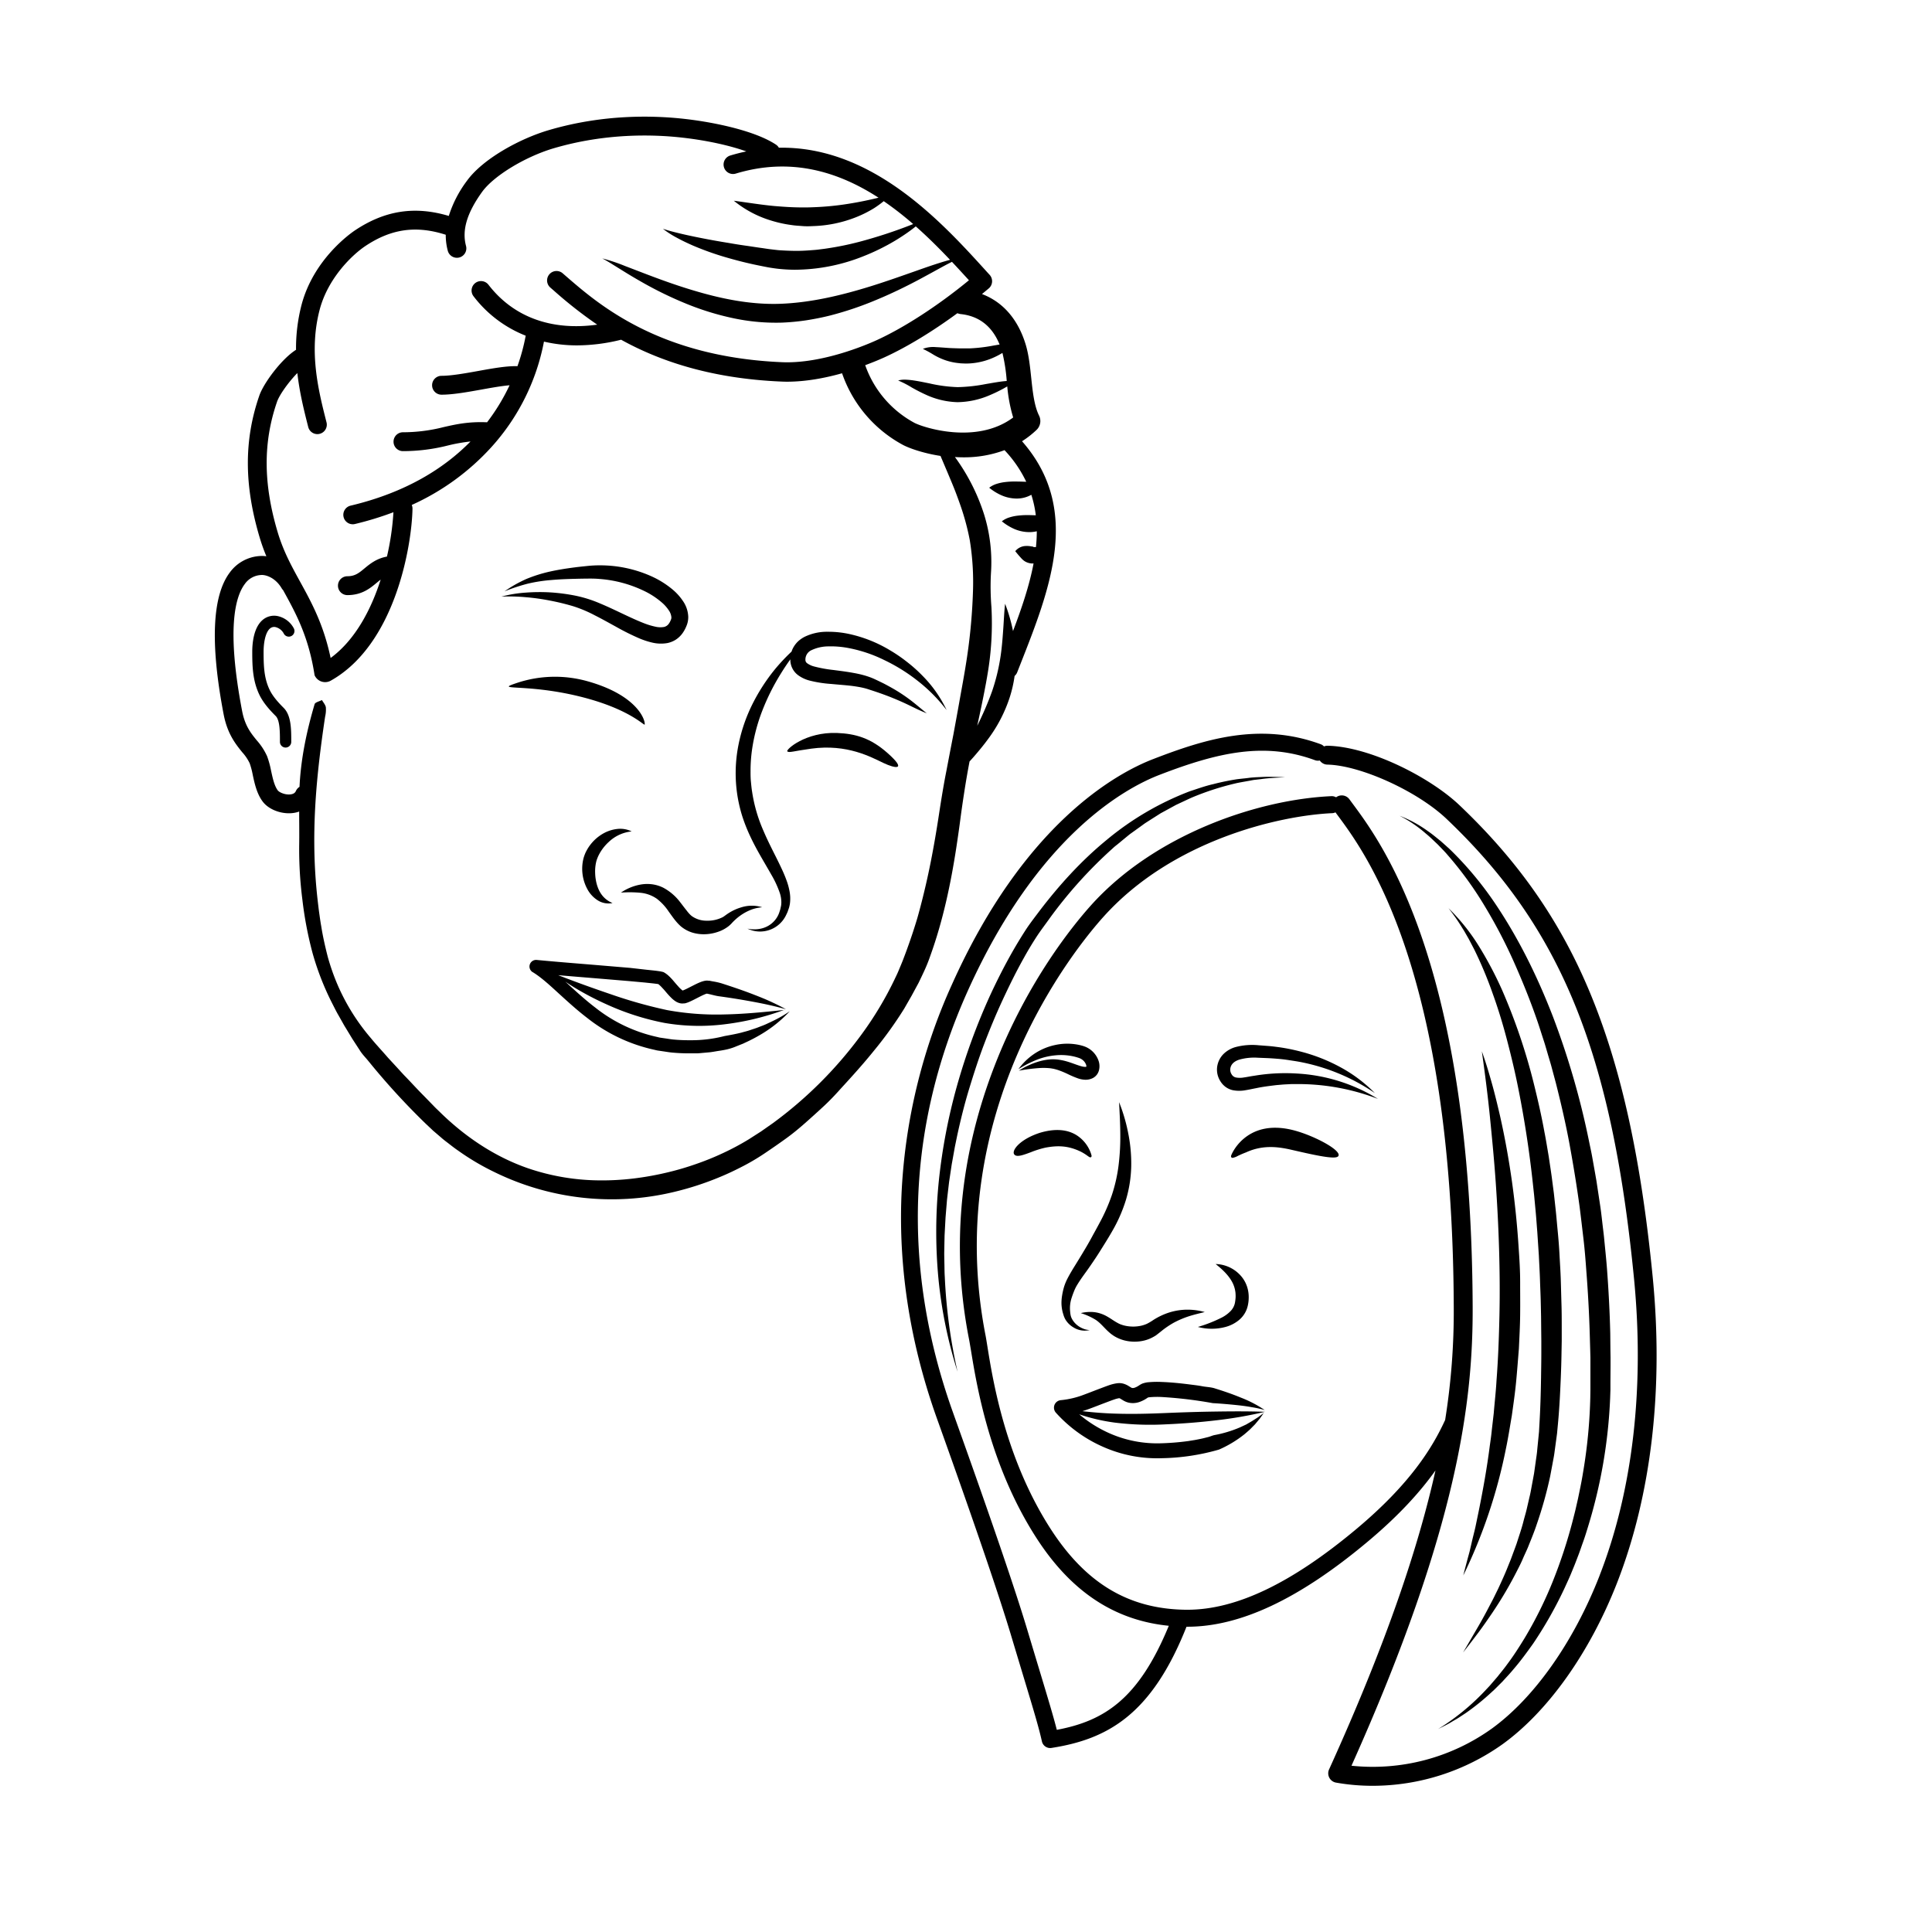 <svg xmlns="http://www.w3.org/2000/svg" viewBox="0 0 1024 1024"><g id="Layer_4" data-name="Layer 4"><path d="M491.2,378.05c-2.89-2.26-5.61-4.68-8.56-6.92a86.71,86.71,0,0,0-9.28-6.15q-2.42-1.38-4.89-2.67c-1.67-.82-3.34-1.64-5-2.4-.81-.38-1.77-.77-2.71-1.1s-1.87-.63-2.81-.89c-1.88-.53-3.75-.93-5.61-1.26-3.71-.68-7.38-1.13-10.94-1.59a69.31,69.31,0,0,1-10.06-1.87,10.81,10.81,0,0,1-3.52-1.66,2.14,2.14,0,0,1-.93-1.79,5.44,5.44,0,0,1,3.22-5.15,21.14,21.14,0,0,1,8.77-2,49.76,49.76,0,0,1,10,.72,73.92,73.92,0,0,1,19.7,6.48,94.17,94.17,0,0,1,18,11.21,85.71,85.71,0,0,1,15.15,15.35,66,66,0,0,0-12.67-18.08,77.77,77.77,0,0,0-8.34-7.46,81,81,0,0,0-9.3-6.34,71.29,71.29,0,0,0-21.15-8.41,52,52,0,0,0-11.64-1.22,27.13,27.13,0,0,0-12.33,2.75,16.53,16.53,0,0,0-3,2.06,13.61,13.61,0,0,0-2.51,3,11.82,11.82,0,0,0-1.25,2.7,101.42,101.42,0,0,0-8.91,9.5,100.12,100.12,0,0,0-12.49,19.7A86.19,86.19,0,0,0,391,397a76.6,76.6,0,0,0-.28,23.85,77.78,77.78,0,0,0,2.67,11.68,89.88,89.88,0,0,0,4.37,11c3.33,7.11,7.44,13.66,11.09,20.12a53,53,0,0,1,4.49,9.74,16,16,0,0,1,.79,4.86,11.9,11.9,0,0,1-.07,1.2l-.07.59-.14.63-.28,1.26c-.1.42-.27.81-.38,1.22a13.05,13.05,0,0,1-6.32,7.73,14,14,0,0,1-5.13,1.57,16.44,16.44,0,0,1-5.58-.26,15.28,15.28,0,0,0,20.64-7.51c.23-.47.47-.95.66-1.43l.51-1.47.26-.75.19-.8a13.27,13.27,0,0,0,.29-1.63,20.55,20.55,0,0,0-.28-6.43,34.93,34.93,0,0,0-1.68-5.9c-.69-1.89-1.47-3.7-2.29-5.47-1.63-3.53-3.37-6.92-5.05-10.29s-3.3-6.71-4.73-10.09a80.73,80.73,0,0,1-6.05-20.78c-.3-1.77-.45-3.57-.63-5.36s-.2-3.59-.19-5.39a79.81,79.81,0,0,1,.68-10.8A93.73,93.73,0,0,1,403.91,377a117.56,117.56,0,0,1,9.91-19.9q2.39-3.9,5.08-7.63c0,.22,0,.43,0,.66a10.21,10.21,0,0,0,3.93,7.59,17.73,17.73,0,0,0,6.28,3,64,64,0,0,0,11.43,1.79c3.66.35,7.24.6,10.72,1,1.73.22,3.44.48,5.1.81.83.17,1.64.36,2.44.58s1.54.46,2.42.76q2.55.81,5.08,1.7t5,1.84c3.32,1.32,6.62,2.72,9.88,4.28S487.74,376.75,491.2,378.05Z"/><path d="M360.62,478.34a27.53,27.53,0,0,0-9.13-7.87,19,19,0,0,0-6-1.8,20.48,20.48,0,0,0-6,.17,26.77,26.77,0,0,0-10.38,4.27,60.15,60.15,0,0,1,10.52.1,18.2,18.2,0,0,1,8.51,3.15,28.35,28.35,0,0,1,6.27,6.77c1,1.36,2,2.82,3.19,4.34.6.75,1.24,1.52,2,2.3.35.37.8.79,1.23,1.18a15.82,15.82,0,0,0,1.39,1.05,17.49,17.49,0,0,0,6.18,2.67,21.13,21.13,0,0,0,6.36.43,23.16,23.16,0,0,0,6.06-1.3,18.44,18.44,0,0,0,5.55-3.07l.63-.56.59-.58.83-.9c.58-.58,1.17-1.15,1.79-1.69a27.8,27.8,0,0,1,4-2.92,26.53,26.53,0,0,1,4.6-2.16,21.86,21.86,0,0,1,5.17-1.05,18.55,18.55,0,0,0-11.11.05,25.86,25.86,0,0,0-5.33,2.24c-.85.47-1.66,1-2.46,1.55l-1.18.86c-.31.22-.55.37-.85.55a17.7,17.7,0,0,1-8.55,1.87,13.37,13.37,0,0,1-7.74-2.38,10.43,10.43,0,0,1-1.4-1.29c-.48-.52-1-1.13-1.47-1.78C362.83,481.26,361.78,479.81,360.62,478.34Z"/><path d="M316.46,455.27c.18-.46.36-.94.57-1.4a23.74,23.74,0,0,1,1.48-2.7,24.72,24.72,0,0,1,4.08-4.86,20.67,20.67,0,0,1,12.19-5.64,13.59,13.59,0,0,0-7.65-1.3,19.47,19.47,0,0,0-7.68,2.57,22.77,22.77,0,0,0-6.22,5.37,22,22,0,0,0-2.32,3.51,16.22,16.22,0,0,0-.91,1.93,21.59,21.59,0,0,0-.71,2.1,22.66,22.66,0,0,0,1.95,16.28,15.91,15.91,0,0,0,5.65,6.12,10.69,10.69,0,0,0,7.77,1.39c-4.81-2-7.1-5.71-8.28-9.72a25.24,25.24,0,0,1-.94-6.22,22.25,22.25,0,0,1,.59-6.06C316.16,456.16,316.29,455.73,316.46,455.27Z"/><path d="M483.17,527.76l3.74-6.91c1.14-2.36,2.29-4.75,3.36-7.13s2-4.75,2.83-7.18c6.72-18.61,10.79-38,13.76-57.26.73-4.83,1.44-9.65,2.07-14.48s1.31-9.56,2.05-14.32q1.29-8.48,2.9-16.88l2-2.22c2.67-3.07,5.28-6.19,7.71-9.52a76.42,76.42,0,0,0,11.63-22.39,67.23,67.23,0,0,0,2.54-11.2,4.92,4.92,0,0,0,1.4-2l1.54-3.91c16-40.59,32.58-82.49,1-118.49a50.64,50.64,0,0,0,7.68-6,6.49,6.49,0,0,0,1.34-7.6c-2.58-5.18-3.38-12.76-4.16-20.09-.61-5.8-1.25-11.79-2.78-17.09-4-13.61-12.08-23-23.31-27.24q1.83-1.51,3.61-3a5,5,0,0,0,1.74-3.48,5,5,0,0,0-1.28-3.68l-1.39-1.52c-23.48-25.91-60.55-66.81-110.33-65.87a4.92,4.92,0,0,0-1.52-1.63c-10.8-7.18-31.8-11.72-47.85-13.58-17.23-2-43.84-2.6-72.68,5.91-15.14,4.46-34.89,15.14-43.35,26.92a62.1,62.1,0,0,0-9.55,18.53c-18-5.38-33.87-2.92-49.68,7.62-2.24,1.49-22.06,15.29-28.41,39.68a91.88,91.88,0,0,0-2.88,23.65c-7.86,5-17.21,17.79-19.44,24.23-8.18,23.6-8.12,47.54.19,75.33a101.58,101.58,0,0,0,3.53,9.88,16.35,16.35,0,0,0-3.67-.12,21.3,21.3,0,0,0-15.69,8.68c-9.37,12.4-10.47,37.74-3.27,75.31,2,10.3,6.34,15.66,9.84,20a24,24,0,0,1,3.94,5.83,41.61,41.61,0,0,1,1.63,6.14c1,4.67,2.16,10,5.25,14.13,2.8,3.78,8.42,6.24,13.9,6.24a17,17,0,0,0,1.89-.1,14.65,14.65,0,0,0,3.57-.82c0,6.1.11,12.19,0,18.26a211.41,211.41,0,0,0,1.71,28.55,197.11,197.11,0,0,0,5.37,28.16,144.79,144.79,0,0,0,10.47,26.8c1.1,2.14,2.14,4.3,3.36,6.36l1.77,3.14c.58,1,1.15,2.1,1.8,3.11l3.73,6.15,3.9,6c1.33,2.18,3.22,4,4.81,6a375.39,375.39,0,0,0,30,32.78l4.09,3.86,4.28,3.66c1.4,1.26,2.93,2.35,4.41,3.51s3,2.32,4.53,3.36a130.68,130.68,0,0,0,19.43,11.48,141.21,141.21,0,0,0,94,10.68,157.84,157.84,0,0,0,25.52-8.23c4.14-1.71,8.18-3.65,12.17-5.72s7.9-4.41,11.55-6.87,7.32-5,10.92-7.59,7-5.39,10.32-8.32,6.58-5.88,9.81-8.87,6.27-6.2,9.19-9.49c6.08-6.61,12.1-13.28,17.74-20.3a206.86,206.86,0,0,0,15.8-22Zm60.76-272.4c-1.73-.06-3.38-.13-5.2-.14a42.05,42.05,0,0,0-6.8.39,23.46,23.46,0,0,0-3.81.89,12.69,12.69,0,0,0-3.82,2,27.88,27.88,0,0,0,6.76,4.13,20.36,20.36,0,0,0,7.57,1.61,15.74,15.74,0,0,0,8-2A59.93,59.93,0,0,1,549,273.1c-1.17,0-2.33-.07-3.57-.08a42.24,42.24,0,0,0-6.81.39,22.58,22.58,0,0,0-3.8.89,12.46,12.46,0,0,0-3.82,2,28.35,28.35,0,0,0,6.75,4.13,20.21,20.21,0,0,0,7.58,1.6,16.85,16.85,0,0,0,4.19-.45c0,2.77-.16,5.56-.44,8.37a4.35,4.35,0,0,1-.82,0c-.11,0-.24,0-.33,0l-.21-.07c-.28-.07-.13-.18-.26-.19a10.47,10.47,0,0,1-1.29-.17,12,12,0,0,0-2.63-.13,7.44,7.44,0,0,0-5.43,2.75c1.5,1.89,2.51,3,3.43,4a8.81,8.81,0,0,0,1.61,1.34,7.9,7.9,0,0,0,3,1.1,6.46,6.46,0,0,0,1.66.06c-2.19,11.62-6.25,23.6-10.89,35.84-.18-.89-.37-1.77-.57-2.65A88,88,0,0,0,532.72,320c-.46,4.14-.63,8.22-.9,12.23s-.56,8-1,11.83a105.62,105.62,0,0,1-5,22.32,164.52,164.52,0,0,1-7.87,18.28q1.08-4.89,2.11-9.8.9-4.31,1.74-8.63l.82-4.32c.26-1.47.53-2.94.77-4.41a159.7,159.7,0,0,0,2.09-35.79,132.34,132.34,0,0,1-.25-17.92,85.13,85.13,0,0,0-3.66-31.2,106.3,106.3,0,0,0-13.87-28.16c-.53-.78-1.06-1.5-1.58-2.19,1.47.09,2.95.15,4.46.15a61.51,61.51,0,0,0,21.84-3.79A64.64,64.64,0,0,1,543.93,255.36Zm-34.6-88.88c9.68,1.08,16.55,6.5,20.48,16.13-1.3.21-2.57.43-3.81.65a86,86,0,0,1-11.83,1.38c-1,0-1.9,0-2.91,0l-3,0c-2-.06-3.95-.1-5.95-.24s-4.05-.31-6.29-.42a15.22,15.22,0,0,0-6.88.93,56.88,56.88,0,0,1,5.71,3.13,34.15,34.15,0,0,0,6.1,2.85,31.31,31.31,0,0,0,6.74,1.52c.57.06,1.14.14,1.71.18l1.71.07a31.44,31.44,0,0,0,3.49-.08,36.3,36.3,0,0,0,13.25-3.64c1.19-.57,2.34-1.21,3.46-1.88a92.53,92.53,0,0,1,2.26,14.54c0,.11,0,.22,0,.33q-1.49.12-2.94.3c-2.75.37-5.41.87-8,1.3a87.13,87.13,0,0,1-15.09,1.66,78.38,78.38,0,0,1-15-2c-2.61-.52-5.27-1.09-8-1.5a41.28,41.28,0,0,0-4.22-.44,13.19,13.19,0,0,0-4.29.41,52.71,52.71,0,0,1,7.25,3.73c2.37,1.34,4.81,2.62,7.36,3.77a42.58,42.58,0,0,0,16.86,4,44.59,44.59,0,0,0,16.89-3.62,80.56,80.56,0,0,0,7.48-3.6l2-1.13a81.79,81.79,0,0,0,3.13,16.46c-19.4,14.54-47.66,5.32-52.36,2.83a55.55,55.55,0,0,1-26.06-30.55c5-1.84,8.66-3.45,10.23-4.17C480.61,184,494.24,175.7,507.45,166A6.14,6.14,0,0,0,509.33,166.48ZM146.85,212.9c1.3-3.73,6.2-10.54,10.75-15.17,1.21,10.68,3.68,20.38,5.77,28.59a5,5,0,0,0,4.84,3.77,4.8,4.8,0,0,0,1.24-.16,5,5,0,0,0,3.61-6.08c-4.22-16.58-9.48-37.23-3.66-59.59,4.4-16.9,17.34-29.25,24.29-33.88,13.68-9.12,26.9-11,42.57-5.95a31.94,31.94,0,0,0,1.08,8.49,5,5,0,0,0,4.83,3.71,4.89,4.89,0,0,0,1.3-.17,5,5,0,0,0,3.53-6.12c-2.23-8.34.47-17.42,8.5-28.6,6.1-8.49,22.81-18.67,38-23.16,27.24-8,52.4-7.46,68.71-5.57,12.69,1.47,24.6,4.11,33.36,7.24-2.81.59-5.65,1.31-8.53,2.18A5,5,0,1,0,390,92c29.21-8.82,54.36-1,75.64,12.78-4.91,1.2-9.71,2.21-14.52,3a150.37,150.37,0,0,1-20.39,2.07c-3.4.15-6.8.12-10.21,0s-6.83-.38-10.29-.67c-6.91-.65-13.86-1.79-21.29-2.79a57.31,57.31,0,0,0,19.71,10.49,64.92,64.92,0,0,0,11.06,2.42c1.88.3,3.77.37,5.67.53s3.79.1,5.69,0a67,67,0,0,0,22.17-4.52,60.43,60.43,0,0,0,10.08-5,53.74,53.74,0,0,0,5.07-3.69A172.13,172.13,0,0,1,484,118.76a254.86,254.86,0,0,1-28.68,9.44,159.41,159.41,0,0,1-17.07,3.48c-1.42.23-2.85.38-4.28.57s-2.85.28-4.28.39c-2.85.22-5.7.36-8.54.32s-5.67-.16-8.5-.36c-1.41-.14-2.8-.31-4.22-.48s-2.94-.42-4.41-.63c-2.95-.39-5.88-.88-8.82-1.29s-5.88-.88-8.8-1.4c-5.88-.94-11.72-2-17.57-3.2-2.92-.6-5.84-1.23-8.75-1.93s-5.83-1.44-8.72-2.41a51.28,51.28,0,0,0,7.74,4.94c2.7,1.48,5.48,2.76,8.29,4a154.25,154.25,0,0,0,17.27,6.16c5.86,1.71,11.78,3.21,17.75,4.4,1.49.3,3,.61,4.48.89s3.14.51,4.71.72a84.16,84.16,0,0,0,9.51.6,98.81,98.81,0,0,0,36.67-7.22,114.31,114.31,0,0,0,16.58-8.15c2.63-1.59,5.2-3.26,7.68-5.06,1.14-.82,2.25-1.67,3.34-2.55,6.52,5.77,12.58,11.83,18.18,17.74l-.32.07c-2.05.54-4.07,1.17-6.09,1.81-4,1.27-8,2.69-11.91,4.07-7.89,2.78-15.71,5.54-23.59,8C446,156.54,430,160.36,414,161s-31.95-2.63-47.62-7.41c-7.86-2.37-15.64-5.17-23.43-8.13l-11.71-4.49a94.75,94.75,0,0,0-12-4c1.88,1,3.65,2.05,5.43,3.17l5.34,3.31c3.56,2.23,7.19,4.37,10.86,6.45a198.82,198.82,0,0,0,22.89,11.09,145,145,0,0,0,24.58,7.6,108.5,108.5,0,0,0,26,2.41,121.7,121.7,0,0,0,13-1.23c4.29-.67,8.53-1.51,12.7-2.56A175.67,175.67,0,0,0,464.34,159c7.85-3.25,15.46-6.93,22.88-10.88q5.56-3,11-6c1.83-1,3.66-2,5.52-2.93l.82-.41c3.14,3.34,6.14,6.62,9,9.76-16.14,13.28-34.12,25-48.89,31.75-4.6,2.11-28.65,12.59-50.14,11.68-65.17-2.76-97.25-30.59-114.48-45.54l-1.81-1.57a5,5,0,0,0-6.54,7.57l1.79,1.55a228.83,228.83,0,0,0,23.05,18.09c-24.11,3.36-44.26-3.9-57.53-21a5,5,0,1,0-7.9,6.12,64.41,64.41,0,0,0,27.52,20.73,103.91,103.91,0,0,1-4.37,16.17c-5.52-.2-13,1.12-20.83,2.54-7,1.26-14.29,2.56-19.41,2.56a5,5,0,0,0,0,10c6,0,13.72-1.38,21.18-2.72,5.26-.95,10.65-1.91,14.89-2.27a107.94,107.94,0,0,1-11.93,19.62c-9.86-.43-16.51,1.07-22.94,2.53a87.74,87.74,0,0,1-21.64,2.76,5,5,0,0,0,0,10,97.06,97.06,0,0,0,23.85-3A89.48,89.48,0,0,1,249.38,234c-13.88,14.13-34.1,27-63.54,34a5,5,0,0,0,1.16,9.87,5.18,5.18,0,0,0,1.16-.14,168.62,168.62,0,0,0,20.37-6.24A141,141,0,0,1,205.09,295c-5.5,1-9,3.86-11.9,6.26s-5,4.16-9.06,4.16a5,5,0,0,0,0,10c7.62,0,12-3.58,15.43-6.45.77-.64,1.49-1.23,2.2-1.76-5,15.64-13.32,31.83-26.52,41.53-3.76-17.82-10.08-29.34-16.22-40.51-4.54-8.26-8.83-16.06-11.84-26.14C139.51,256.4,139.4,234.42,146.85,212.9ZM477.63,511.2,476,515.11c-.56,1.31-1.2,2.57-1.8,3.86a182.89,182.89,0,0,1-17.62,29.38,217.61,217.61,0,0,1-46.9,46.92l-6.31,4.42-6.49,4.16a136.73,136.73,0,0,1-13.46,7.21,142.79,142.79,0,0,1-14.18,5.78,147.39,147.39,0,0,1-14.69,4.37,160.17,160.17,0,0,1-18.66,3.41,140.46,140.46,0,0,1-18.89,1,119.69,119.69,0,0,1-36.94-6.34c-17.2-5.91-32.54-16.1-45.56-28.55l-2.43-2.36c-.81-.77-1.62-1.56-2.43-2.42l-4.86-5c-3.3-3.29-6.41-6.73-9.63-10.07-1.64-1.66-3.16-3.39-4.73-5.1l-4.71-5.1c-3-3.49-6.21-6.86-9.11-10.42a110.79,110.79,0,0,1-17.48-27.83,117.27,117.27,0,0,1-5.43-15.4c-1.34-5.29-2.56-10.6-3.41-16-.42-2.25-.72-4.55-1.05-6.84s-.58-4.61-.86-6.92c-.52-4.63-.94-9.23-1.23-13.86-.59-9.25-.7-18.54-.41-27.82.58-18.59,2.8-37.14,5.58-55.69a16.52,16.52,0,0,0,.4-5c-.23-1.35-1.35-2.58-2.08-3.86-1.34.71-3.58,1.17-3.88,2.19-4.2,14.22-7.3,28.85-8,43.81a5,5,0,0,0-1.92,2.2c-.2.43-.7,1.57-2.94,1.81-2.82.31-5.89-1.09-6.68-2.15-1.81-2.45-2.67-6.44-3.51-10.3a49.16,49.16,0,0,0-2.13-7.78,33,33,0,0,0-5.45-8.38c-3.09-3.79-6.28-7.71-7.78-15.53-8.28-43.19-3.79-60.49,1.43-67.4a11.16,11.16,0,0,1,8.57-4.74c2.58-.23,7.64,1.44,10.93,7a4.57,4.57,0,0,0,.77,1l.24.44c6.54,11.89,13.3,24.18,16.45,44.65a6.1,6.1,0,0,0,8.56,2.92c34.56-19.4,43-72.37,43.34-91.14a5,5,0,0,0-.39-2,128.07,128.07,0,0,0,42.2-30.65,115.44,115.44,0,0,0,27.87-55.93,76.89,76.89,0,0,0,17.38,2,97.53,97.53,0,0,0,23.51-3c19.88,11,47.11,20.58,85,22.18,1,.05,2,.07,3,.07,10.06,0,20.34-2,29.11-4.47a68.44,68.44,0,0,0,32.32,38c3.06,1.62,10.48,4.37,19.86,5.81l3.6,8.49c1.67,4,3.34,7.85,4.82,11.82s2.92,7.94,4.1,12a126.66,126.66,0,0,1,3,12.38,139.17,139.17,0,0,1,1.68,27.29,300.52,300.52,0,0,1-3.81,38.9c-1.05,6.6-2.3,13.19-3.4,19.4s-2.18,12-3.11,17.12C503.42,399,502,406.55,501.53,409c-1.23,6.16-2.55,14.1-3.84,22.57s-2.77,17.17-4.37,25.22c-3.17,16.12-6.92,29.15-7.15,29.94q-2.48,8.28-5.45,16.41c-.48,1.36-1,2.71-1.51,4.06l-.76,2Z"/><path d="M147,326.5a9.35,9.35,0,0,0-8,2.26c-4.61,4.13-5.3,12.25-5.3,16.72,0,8,.27,15.17,3.6,22.39,2.12,4.59,5.65,8.45,8.82,11.62,2.25,2.25,2.25,8.52,2.25,13.55v.18a3,3,0,0,0,6,0V393c0-6.46,0-13.78-4-17.79-2.8-2.8-5.89-6.16-7.61-9.9-2.83-6.12-3.05-12.35-3.05-19.87,0-4.49.87-10.06,3.3-12.24a3.35,3.35,0,0,1,3-.83,6.8,6.8,0,0,1,4.48,3.59,3,3,0,0,0,5.27-2.86A12.69,12.69,0,0,0,147,326.5Z"/><path d="M408.32,541.77l-2.14,1c-1.41.66-2.9,1.17-4.34,1.74s-2.94,1-4.39,1.51-3,.84-4.44,1.27c-3,.77-6,1.3-9,1.84a70.18,70.18,0,0,1-18,2.21,89.52,89.52,0,0,1-9.11-.37c-1.51-.14-3-.43-4.51-.63l-2.25-.33c-.75-.09-1.47-.33-2.21-.48a80.39,80.39,0,0,1-32.59-15.63c-4.88-3.73-9.49-7.9-14.15-12.18-.54-.48-1.07-1-1.6-1.46,2.53,1.73,5.14,3.35,7.79,4.88a155.81,155.81,0,0,0,14.23,7.24,135.84,135.84,0,0,0,30.59,9.79,108.55,108.55,0,0,0,32.27.67,138.35,138.35,0,0,0,31-7.52c-10.55,1.11-21,2.14-31.33,2.35a145.08,145.08,0,0,1-30.62-2.31,249.75,249.75,0,0,1-29.76-8.38c-9.31-3.16-18.58-6.49-27.89-10.11h0c7,.6,14.05,1.17,21.07,1.75l16.5,1.38,8.21.75,4.06.43c.68.07,1.34.15,2,.24l.94.13.22,0a16.44,16.44,0,0,1,2.2,2.1c1,1,1.92,2.21,3,3.41.54.6,1.11,1.22,1.75,1.84a13.84,13.84,0,0,0,2.38,1.91,7.66,7.66,0,0,0,2,.87c.22.06.45.1.67.14a6.49,6.49,0,0,0,.77.05,4.48,4.48,0,0,0,.81-.06,1.11,1.11,0,0,0,.3,0l.22,0a15.31,15.31,0,0,0,2.81-1c1.56-.7,2.93-1.43,4.28-2.12s2.66-1.35,3.79-1.79a5.52,5.52,0,0,1,.73-.24l.15,0h0l.5.1,1.09.24c1.47.35,2.92.76,4.42,1q9,1.21,18,2.88c6,1.1,11.93,2.36,17.83,4.06-2.67-1.51-5.45-2.85-8.25-4.14s-5.67-2.43-8.55-3.55c-5.75-2.24-11.59-4.21-17.47-6.1a36.42,36.42,0,0,0-4.52-1l-1.14-.22-.59-.12-.14,0-.22,0c-.25,0-.51-.06-.77-.07a5.72,5.72,0,0,0-1.22.09l-.5.09-.41.11a13.57,13.57,0,0,0-1.44.47c-1.71.67-3.09,1.4-4.48,2.1s-2.69,1.4-3.92,1.94a11.53,11.53,0,0,1-1.16.46,15.36,15.36,0,0,1-2.47-2.38c-1-1.07-1.94-2.25-3-3.46-.56-.61-1.14-1.23-1.81-1.85a13.69,13.69,0,0,0-2.47-1.86l-.14-.08a2,2,0,0,0-.48-.2c-.51-.13-1-.24-1.54-.34l-1.11-.16c-.75-.11-1.45-.19-2.15-.27l-4.18-.44L334,513l-16.53-1.39c-11-.91-22-1.77-33-2.82a3.5,3.5,0,0,0-2.19,6.45l.05,0c4.88,3,9.45,7.34,14.12,11.59s9.45,8.62,14.63,12.58a87.26,87.26,0,0,0,35.35,16.91c.81.17,1.6.42,2.42.52l2.45.36c1.63.23,3.26.53,4.9.68a95.39,95.39,0,0,0,9.86.41l2.47,0c.82,0,1.64,0,2.46-.1l4.93-.44c1.64-.16,3.25-.5,4.88-.74s3.26-.51,4.87-.9a30,30,0,0,0,4.69-1.57l2.3-.92,1.14-.45,1.12-.53a85,85,0,0,0,8.67-4.55,68.19,68.19,0,0,0,15-12.1,66.52,66.52,0,0,1-8.18,4.77Zm-33.89-15.3.12,0a.63.63,0,0,1-.19,0C374.29,526.44,374.4,526.47,374.43,526.47Z"/><path d="M470.36,399.08c-8.91-7.88-16.87-10.2-26.69-10.59-16.7-.66-27.34,8.91-26.38,9.77s3.41-.2,12.72-1.46c19.06-2.59,31.59,4.45,38.29,7.62C474.45,407.33,481.09,408.58,470.36,399.08Z"/><path d="M341.7,384c.39-2.6-4.24-15.65-30.37-22.94a63.67,63.67,0,0,0-36.83.74c-13.7,4.52,3.46.33,31.76,7.11C333.67,375.48,341.56,385,341.7,384Z"/><path d="M291.43,318.31a125.87,125.87,0,0,1,12.36,3,69.6,69.6,0,0,1,11.43,4.81c3.78,1.9,7.5,4,11.34,6.1a127.53,127.53,0,0,0,12,6,41.34,41.34,0,0,0,6.82,2.29,20,20,0,0,0,8.28.34,13.24,13.24,0,0,0,4.52-1.81,13.4,13.4,0,0,0,3.5-3.32,18,18,0,0,0,2.1-3.81,12.22,12.22,0,0,0,.74-2.3,12.54,12.54,0,0,0,.27-2.57,15.64,15.64,0,0,0-2.81-8.48,28.79,28.79,0,0,0-5.09-5.76,48.33,48.33,0,0,0-12.07-7.55A66.3,66.3,0,0,0,318,299.64a61.49,61.49,0,0,0-6.81.35c-2.18.23-4.36.44-6.54.73-4.36.56-8.72,1.24-13.05,2.19a76.41,76.41,0,0,0-12.71,4c-2,.9-4,1.9-5.94,3s-3.74,2.27-5.54,3.51a99.26,99.26,0,0,1,12.29-4.06,82.18,82.18,0,0,1,12.59-1.94c4.25-.38,8.53-.54,12.82-.64,2.14-.06,4.29-.09,6.44-.11s4.13,0,6.19.19a65.53,65.53,0,0,1,23.48,6.26,42.05,42.05,0,0,1,9.78,6.4,19.93,19.93,0,0,1,3.49,4,7.48,7.48,0,0,1,1.36,3.66,3.47,3.47,0,0,1-.05.66,4.83,4.83,0,0,1-.27.79,8.79,8.79,0,0,1-1,1.89,4.25,4.25,0,0,1-2.63,1.79,11.43,11.43,0,0,1-4.63-.18,37.31,37.31,0,0,1-5.56-1.66c-7.62-2.93-15.33-7.15-23.52-10.57a67.6,67.6,0,0,0-13-4.14A101.88,101.88,0,0,0,292,314a99.12,99.12,0,0,0-13.24.09,68.17,68.17,0,0,0-13,2.12,98.12,98.12,0,0,1,13,.33A114.79,114.79,0,0,1,291.43,318.31Z"/><path d="M791,854.76a206.1,206.1,0,0,0,13.26-22.59c1-1.94,2-3.91,2.85-5.92s1.83-4,2.68-6c1.62-4.08,3.34-8.13,4.71-12.31a216.15,216.15,0,0,0,7.11-25.42l1.22-6.49c.38-2.17.86-4.33,1.12-6.51l.89-6.54.44-3.28.3-3.28c.88-8.81,1.31-17.46,1.67-26.16.18-4.34.32-8.69.38-13l.12-6.52,0-6.54c0-4.35,0-8.7-.14-13.06s-.23-8.71-.37-13.06-.45-8.7-.67-13.06-.58-8.69-1-13-.76-8.68-1.27-13l-.71-6.51-.85-6.48c-.53-4.33-1.24-8.64-1.87-13l-1.09-6.45c-.36-2.15-.74-4.3-1.17-6.44-1.55-8.59-3.5-17.11-5.6-25.59a312.58,312.58,0,0,0-16.79-49.62,196.37,196.37,0,0,0-12.22-23.19,105.66,105.66,0,0,0-16.27-20.38,103.78,103.78,0,0,1,7.39,10.61l.86,1.36.8,1.4,1.6,2.79c1,1.89,2,3.8,3,5.71a212.36,212.36,0,0,1,9.89,23.7c2.89,8,5.38,16.25,7.54,24.53s4.16,16.61,5.83,25q5.05,25.18,7.8,50.77l.69,6.39.6,6.4c.44,4.27.71,8.55,1.06,12.82l.85,12.83c.19,4.29.46,8.56.59,12.85s.36,8.57.43,12.86l.14,6.44.06,6.44.07,6.43,0,6.44c0,4.3-.09,8.59-.14,12.89-.13,8.58-.39,17.21-.91,25.65l-.17,3.18-.31,3.16-.63,6.34c-.15,2.12-.52,4.21-.8,6.31l-.89,6.31-1.16,6.26c-.39,2.08-.73,4.18-1.26,6.24l-1.43,6.21c-.47,2.07-1.1,4.1-1.64,6.16-1,4.13-2.44,8.14-3.72,12.21-.7,2-1.47,4-2.2,6-.38,1-.72,2-1.13,3l-1.22,3c-1.55,4-3.35,7.87-5.14,11.76l-2.84,5.78-3,5.71q-3,5.7-6.32,11.29l-6.54,11.23c2.69-3.4,5.32-6.85,7.93-10.31S788.54,858.36,791,854.76Z"/><path d="M853.47,706.72c-.27-11.4-.88-22.79-1.73-34.17-.43-5.68-1.06-11.36-1.59-17-.31-2.84-.68-5.67-1-8.5s-.65-5.67-1.09-8.49l-1.28-8.47-.64-4.24-.74-4.22-1.5-8.43c-.5-2.82-1.14-5.6-1.7-8.4a422.69,422.69,0,0,0-19.06-65.83c-8.24-21.34-18.37-42-31.3-61a181.45,181.45,0,0,0-21.91-26.38l-1.53-1.5-1.59-1.44-3.2-2.86c-2.25-1.77-4.4-3.65-6.78-5.25a64.87,64.87,0,0,0-15-8.16,67.7,67.7,0,0,1,13.94,9.47c2.18,1.76,4.16,3.76,6.2,5.67l2.9,3,1.44,1.53,1.37,1.59a188.41,188.41,0,0,1,19.6,27.2,268.1,268.1,0,0,1,15.45,29.77c4.53,10.22,8.7,20.61,12.32,31.2.9,2.65,1.73,5.32,2.6,8,.43,1.33.88,2.65,1.28,4l1.18,4c.76,2.7,1.63,5.35,2.34,8.06l2.18,8.11c2.74,10.85,5.29,21.75,7.31,32.77s3.82,22.08,5.33,33.18c.7,5.56,1.34,11.13,2,16.69s1.1,11.16,1.5,16.76c.87,11.18,1.5,22.39,1.83,33.61l.24,8.41.11,4.21,0,4.22,0,8.42,0,4.21-.06,4.15a273.45,273.45,0,0,1-2.79,33.16c-.39,2.75-.85,5.5-1.31,8.24s-1,5.48-1.57,8.2l-.84,4.08-.93,4.07c-.59,2.72-1.32,5.41-2,8.11A266.3,266.3,0,0,1,823,838.19a213.13,213.13,0,0,1-14.85,29.93c-2.91,4.75-5.9,9.47-9.27,13.93-1.61,2.28-3.42,4.4-5.15,6.61L791,891.83l-1.37,1.6L788.15,895a122.29,122.29,0,0,1-25.93,21.43c2.51-1.29,5.11-2.48,7.52-4,1.21-.73,2.48-1.39,3.66-2.19l3.57-2.35a124.84,124.84,0,0,0,13.33-10.75l1.59-1.45,1.53-1.51,3-3c1.91-2.13,3.92-4.19,5.73-6.41,3.76-4.34,7.15-9,10.47-13.66a215.87,215.87,0,0,0,16.92-30c1.18-2.62,2.42-5.21,3.48-7.88l1.64-4,1.54-4c1.06-2.67,1.94-5.41,2.92-8.11s1.81-5.45,2.65-8.2A269.1,269.1,0,0,0,853.41,741l.15-4.33,0-4.28.06-8.54,0-4.28-.07-4.27Z"/><path d="M876,677.21c-6.27-64.23-17.08-112.78-34-152.8-15.75-37.21-37.51-68.24-68.46-97.64-15.62-14.84-47.41-31-69.86-31.51h-.11a4.85,4.85,0,0,0-1.83.36,4.38,4.38,0,0,0-1.7-1.15c-32.41-11.9-61.68-2.64-88.87,7.87-19.28,7.44-68.26,34-106.57,119.34a302.16,302.16,0,0,0-26.79,111.54c-1.6,38.55,4.47,77.71,18,116.4.22.62.79,2.24,1.66,4.66,19.18,53.59,32,91.19,38.19,111.75,2.57,8.58,4.74,15.76,6.58,21.87,5.69,18.85,8.29,27.45,10,35.09a4.5,4.5,0,0,0,4.38,3.51,4.14,4.14,0,0,0,.7-.06c29.5-4.62,53-17.38,71.55-64.24h.46c28,0,59.19-14.67,95.25-44.82,17-14.19,28.32-26.88,36.25-38-8.92,40-25.64,90.72-56.39,158.44a5,5,0,0,0,3.68,7,110.79,110.79,0,0,0,19.37,1.69,118.93,118.93,0,0,0,69-22.12c24.14-17.48,46.25-48.69,60.66-85.63C875.23,792.28,881.75,736.43,876,677.21ZM718.82,810.48c-34.38,28.74-63.66,42.72-89.48,42.72h-.89c-30.15-.38-52.84-13.91-71.41-42.56C533,773.5,526.26,731.8,523.4,714c-.41-2.54-.73-4.54-1-6C499,589,570.26,502.16,584.79,486c36.54-40.77,93.43-53.75,121.28-55a4.27,4.27,0,0,0,1.75-.44l1.1,1.49c15.07,20.29,60.92,82,61.6,260.56a364.63,364.63,0,0,1-4.56,60C759.3,767.14,747.54,786.47,718.82,810.48Zm129,24.61c-13.74,35.21-34.59,64.79-57.21,81.16a108.39,108.39,0,0,1-74.3,19.62c56.86-126.81,64.42-194.15,64.23-243.32C779.83,510.72,732.5,447,717,426.06l-1.78-2.41a5,5,0,0,0-7-1.11l-.06.06a4.5,4.5,0,0,0-2.45-.62c-39.21,1.75-93.86,20.35-127.59,58-9.54,10.65-33.61,40.22-50.89,84.72-18.57,47.81-23.16,96.61-13.65,145,.27,1.34.58,3.27,1,5.72,3,18.37,9.87,61.39,35,100.12,18.24,28.12,41.17,43.29,69.91,46.16-16,38.84-34.2,50.42-59.36,55.15-1.78-7-4.41-15.73-9.18-31.55-1.85-6.1-4-13.28-6.58-21.85-6.21-20.71-19.11-58.46-38.34-112.2-.85-2.4-1.42-4-1.64-4.61-26.45-75.39-23.6-149.84,8.47-221.28,37-82.31,83.36-107.58,101.6-114.63,31.23-12.06,55.93-17.58,82.52-7.81a4.48,4.48,0,0,0,2.53.16,5,5,0,0,0,4,2.18c17.61.37,47.73,14.08,63.18,28.76,60.74,57.7,87.69,123.88,99.42,244.16C871.65,735.84,865.35,790.1,847.8,835.09Z"/><path d="M668.24,411.85c-2.13.09-4.26.16-6.38.45s-4.25.45-6.36.73a128,128,0,0,0-12.57,2.61c-4.19.94-8.22,2.43-12.31,3.75a155.15,155.15,0,0,0-44.33,26C573,456.32,561.38,469.15,551,482.76c-2.57,3.44-5.22,6.79-7.59,10.48s-4.58,7.32-6.71,11.05c-4.25,7.47-8.13,15.12-11.74,22.89a333.73,333.73,0,0,0-17.7,48.21,303.26,303.26,0,0,0-9.65,50.41,265.74,265.74,0,0,0-.28,51.23,239.86,239.86,0,0,0,10.19,50,283.83,283.83,0,0,1-6.76-50.21c-.15-2.1-.15-4.21-.19-6.31s-.1-4.21-.11-6.32l.12-6.31.07-3.15.17-3.15.34-6.3.52-6.29.26-3.14.36-3.13.74-6.26.93-6.23.47-3.12L505,614l1.11-6.2,1.27-6.16c1.79-8.21,3.8-16.37,6.25-24.4s5-16,8-23.89,6.2-15.61,9.73-23.22,7.23-15.15,11.33-22.45c2-3.65,4.18-7.25,6.42-10.74s4.8-6.78,7.22-10.2a236.77,236.77,0,0,1,33.56-37.21c.75-.73,1.58-1.36,2.39-2l2.42-2,2.43-2c.81-.65,1.6-1.34,2.46-1.93l5.09-3.66c.85-.6,1.67-1.25,2.55-1.82l2.64-1.69,5.29-3.36,5.49-3c.92-.5,1.83-1,2.76-1.5l2.84-1.33c1.9-.87,3.79-1.8,5.71-2.63a145,145,0,0,1,24-7.65c2.06-.41,4.14-.76,6.22-1.14,1-.17,2.07-.43,3.12-.52l3.14-.36c4.19-.62,8.43-.73,12.67-1C676.75,411.82,672.49,411.58,668.24,411.85Z"/><path d="M574.54,662.94c-1.42,2.41-2.89,4.79-4.38,7.2s-3,4.85-4.41,7.58a27.38,27.38,0,0,0-1.8,4.4,38.49,38.49,0,0,0-1,4.43,23.8,23.8,0,0,0-.34,4.73,20.9,20.9,0,0,0,.75,4.66q.17.55.33,1.08a11.4,11.4,0,0,0,.43,1.18,10.13,10.13,0,0,0,1.25,2.17,11.9,11.9,0,0,0,3.54,3.15,11.24,11.24,0,0,0,8.63,1.44,10.47,10.47,0,0,1-4-1,11.57,11.57,0,0,1-3.3-2.21,10.55,10.55,0,0,1-2.22-3,7.42,7.42,0,0,1-.57-1.66,17,17,0,0,1-.25-1.87,17.42,17.42,0,0,1,.84-7.49c.39-1.22.88-2.51,1.37-3.72a21.25,21.25,0,0,1,1.73-3.34c1.36-2.23,3-4.5,4.67-6.81s3.28-4.68,4.88-7.08,3.11-4.87,4.62-7.28,3-4.86,4.44-7.4a79.12,79.12,0,0,0,7.06-16.28,67.44,67.44,0,0,0,2.76-17.61A81.11,81.11,0,0,0,598,600.75a91,91,0,0,0-4.86-16.58c.29,5.75.61,11.4.64,17a123.78,123.78,0,0,1-.92,16.53,82.47,82.47,0,0,1-3.57,15.76,96,96,0,0,1-6.57,14.84c-1.28,2.44-2.66,4.87-4,7.36S576,660.53,574.54,662.94Z"/><path d="M594.11,702a5.16,5.16,0,0,1-.8-.33,6.17,6.17,0,0,1-.81-.41c-.58-.3-1.14-.64-1.73-1-1.17-.74-2.43-1.61-3.86-2.43a18.5,18.5,0,0,0-4.63-1.93,17.1,17.1,0,0,0-4.83-.54,21.5,21.5,0,0,0-4.62.61,34.79,34.79,0,0,1,7.9,3.56c2.24,1.47,3.81,3.43,6.11,5.68.58.55,1.19,1.1,1.85,1.64.31.26.69.52,1.06.78a11.8,11.8,0,0,0,1.15.74,19.87,19.87,0,0,0,5,2.06,21.77,21.77,0,0,0,10.55.08,19,19,0,0,0,5-2,13.61,13.61,0,0,0,1.26-.76l1-.77,1.74-1.37a45.89,45.89,0,0,1,6.77-4.6,49.12,49.12,0,0,1,7.72-3.3c2.74-.89,5.61-1.56,8.6-2.3a34.54,34.54,0,0,0-9.15-1.26,32.77,32.77,0,0,0-9.41,1.41,36,36,0,0,0-8.72,4.08,28.62,28.62,0,0,1-3.37,2,16.33,16.33,0,0,1-3.3,1.07,19.92,19.92,0,0,1-7.1.16A17,17,0,0,1,594.11,702Z"/><path d="M654.55,690.49a8.71,8.71,0,0,1-2.24,4.33,18,18,0,0,1-4.7,3.49,74.33,74.33,0,0,1-12.7,5,28.5,28.5,0,0,0,14.64,0,18.87,18.87,0,0,0,7.18-3.69,13.74,13.74,0,0,0,4.62-7.58,19.44,19.44,0,0,0,.49-4.08,17.84,17.84,0,0,0-.38-4.17,16.54,16.54,0,0,0-3.66-7.44,18.44,18.44,0,0,0-13.5-6.39c3.83,3,7,6.17,8.84,9.66a15.54,15.54,0,0,1,1.66,5.34,18.33,18.33,0,0,1,.09,2.78A24.2,24.2,0,0,1,654.55,690.49Z"/><path d="M664.67,570.19c-1.92.26-3.74.67-5.4.89a11.77,11.77,0,0,1-4.25,0,3.43,3.43,0,0,1-2.24-1.67,4.43,4.43,0,0,1-.69-3c.29-2.22,1.9-3.87,4.79-4.79a29.29,29.29,0,0,1,9.84-1l5.5.22c1.8.09,3.61.23,5.41.38s3.59.37,5.38.65,3.58.53,5.36.85a105.55,105.55,0,0,1,40.33,16.63,77.52,77.52,0,0,0-18-13.57,91.87,91.87,0,0,0-21.16-8.38,101.88,101.88,0,0,0-11.22-2.3c-1.89-.25-3.78-.51-5.68-.67l-5.63-.43a34.68,34.68,0,0,0-12.25,1,15,15,0,0,0-6.21,3.57,12,12,0,0,0-3.44,6.92,11.41,11.41,0,0,0,1.75,7.63,10.63,10.63,0,0,0,2.76,3,10.25,10.25,0,0,0,3.78,1.7,18.13,18.13,0,0,0,6.83,0c2-.32,3.82-.75,5.57-1.07,3.53-.76,7.11-1.18,10.7-1.62,1.8-.14,3.6-.34,5.4-.41l2.71-.14c.91,0,1.81,0,2.72,0a118.22,118.22,0,0,1,43,7.85A91.38,91.38,0,0,0,687.52,569,99.42,99.42,0,0,0,664.67,570.19Z"/><path d="M617.64,754.94c8.86-.38,17.71-1.06,26.53-2.09a218.66,218.66,0,0,0,26.29-4.56c-8.93-.33-17.77-.26-26.61-.13s-17.65.42-26.47.79-17.48.59-26.2.3c-5.82-.17-11.64-.62-17.48-1.3,1.31-.41,2.6-.85,3.86-1.31,2.25-.83,4.43-1.68,6.58-2.51l3.26-1.23c1.08-.41,2.13-.8,3.14-1.14a15.08,15.08,0,0,1,2.57-.68l.16,0h0a2.3,2.3,0,0,1,.64.3l1.5.92a10.28,10.28,0,0,0,2.62,1.09,10.55,10.55,0,0,0,5.59-.21,16.9,16.9,0,0,0,4.11-2l.73-.48.09,0a.58.58,0,0,1,.19-.05l.58-.09a44.71,44.71,0,0,1,6.31-.12,225.28,225.28,0,0,1,27.15,3.25c4.61.26,9.21.67,13.82,1.16,2.31.26,4.6.57,6.89,1a54.64,54.64,0,0,1,6.84,1.5,63.35,63.35,0,0,0-12.65-6.59c-4.41-1.82-8.92-3.37-13.47-4.78-2.27-.81-4.67-.79-7-1.24s-4.68-.69-7-1c-4.7-.59-9.41-1.07-14.25-1.26a50.93,50.93,0,0,0-7.64.17c-.37,0-.77.13-1.15.19a5,5,0,0,0-.65.16l-.71.2-.17.06-.26.11c-.17.07-.35.16-.52.25s-.34.18-.5.27l-.27.17-.62.41a9,9,0,0,1-2.15,1.06,2.67,2.67,0,0,1-1.3.12,3,3,0,0,1-.59-.27l-1.48-.91a11,11,0,0,0-2.54-1.1c-.25-.06-.48-.12-.75-.17a9.08,9.08,0,0,0-1-.11,10.25,10.25,0,0,0-1.52.06,22.53,22.53,0,0,0-4.18,1c-1.21.41-2.33.84-3.43,1.25l-3.27,1.24c-2.2.84-4.36,1.69-6.47,2.47a46.43,46.43,0,0,1-12.48,3h0a4.05,4.05,0,0,0-2.35,1,4,4,0,0,0-.32,5.64A73.15,73.15,0,0,0,585,767a70.64,70.64,0,0,0,30.69,5.88,116.27,116.27,0,0,0,30.41-4.57,60.56,60.56,0,0,0,13.44-8.09c1-.84,2-1.71,2.93-2.55l2.71-2.74,2.45-2.93c.75-1,1.48-2.06,2.2-3.09l-3,2.23-3.12,2L660.52,755l-3.28,1.53a63.61,63.61,0,0,1-13.61,4.1c-1.15.25-2.21.78-3.36,1.06s-2.28.59-3.44.84-2.31.48-3.48.69l-3.53.57a134.24,134.24,0,0,1-14.38,1.18,62.47,62.47,0,0,1-27.23-5.23A66.2,66.2,0,0,1,572,749.61,98.21,98.21,0,0,0,590.79,754,152.69,152.69,0,0,0,617.64,754.94Zm-9-14.27-.08,0,.09-.06C608.84,740.49,608.67,740.65,608.61,740.67Z"/><path d="M559.79,559.31a30.29,30.29,0,0,1,10,.8c.79.21,1.57.45,2.3.71a6,6,0,0,1,1.56.86,5.69,5.69,0,0,1,2,2.68,2.6,2.6,0,0,1,.15,1,2,2,0,0,1-.68.1,7.92,7.92,0,0,1-1.88-.29c-3-.8-6.74-2.58-10.76-3.29a22.47,22.47,0,0,0-6.19-.35,29.94,29.94,0,0,0-5.86,1.13,41.75,41.75,0,0,0-5.4,2.06,37.26,37.26,0,0,0-5,2.76,93.24,93.24,0,0,1,11-1.4,33.74,33.74,0,0,1,5.24.08,12.14,12.14,0,0,1,1.23.17c.4.07.8.12,1.2.23.81.19,1.6.42,2.4.69a48.91,48.91,0,0,1,4.8,2,53.84,53.84,0,0,0,5.42,2.31,13.13,13.13,0,0,0,3.58.71,8.32,8.32,0,0,0,4.57-1,6.65,6.65,0,0,0,2.13-2,6.93,6.93,0,0,0,1-2.56,8.89,8.89,0,0,0-.34-4.48,12.39,12.39,0,0,0-8-7.78,24.76,24.76,0,0,0-3.08-.77,30.3,30.3,0,0,0-12.23.26A31.71,31.71,0,0,0,548,558.67a33.52,33.52,0,0,0-8.21,8,59.06,59.06,0,0,1,9.81-5A36.15,36.15,0,0,1,559.79,559.31Zm16,6a.05.05,0,0,1,0,0S575.85,565.31,575.81,565.33Z"/><path d="M687.16,599.48c-26-7.59-34.19,11.91-34.45,12.54-.14.32-.45,1,0,1.45a.75.75,0,0,0,.57.22,8.82,8.82,0,0,0,2.84-1.06c1.17-.55,2.62-1.22,4.32-1.85,8.7-4,16.69-3,23.35-1.53l2.41.55c11.33,2.61,20.86,4.65,22.84,3.24a1.1,1.1,0,0,0,.47-.77C709.83,609.13,697.19,602.4,687.16,599.48Z"/><path d="M572.8,610.38a25.35,25.35,0,0,1,3.54,2.18c.76.54,1.22.86,1.59.86a.55.55,0,0,0,.36-.13c.42-.3.27-.87.06-1.52a18.57,18.57,0,0,0-8.4-10.49c-5-2.8-11.27-3.09-18.73-.89-9.27,3-13.73,7.79-13.93,10.27a1.63,1.63,0,0,0,.87,1.7c1.56.81,4.55-.3,8.32-1.7a49.85,49.85,0,0,1,7.65-2.39C560.34,607.13,565.89,607.06,572.8,610.38Z"/><path d="M801.3,750.3c.82-5.88,1.68-11.76,2.25-17.67s1-11.83,1.49-17.75c.27-5.92.6-11.85.67-17.78s0-11.87,0-17.79-.37-11.85-.78-17.77q-1.11-17.73-3.56-35.33c-1.66-11.72-3.74-23.36-6.35-34.89-1.34-5.76-2.71-11.5-4.31-17.19s-3.27-11.35-5.3-16.89c1.64,11.68,3.14,23.3,4.31,35s2.28,23.27,3.08,34.91,1.4,23.28,1.74,34.91.45,23.26.2,34.88-.67,23.23-1.56,34.8c-.32,5.81-1,11.57-1.47,17.36l-1,8.66c-.28,2.89-.69,5.76-1.1,8.64-1.47,11.54-3.53,23-5.84,34.44L782,809.38c-.64,2.85-1.42,5.67-2.05,8.53l-1,4.29c-.36,1.42-.77,2.82-1.15,4.24-.74,2.85-1.52,5.69-2.22,8.56a276.48,276.48,0,0,0,22.59-67.18C799.4,762,800.29,756.15,801.3,750.3Z"/></g></svg>
